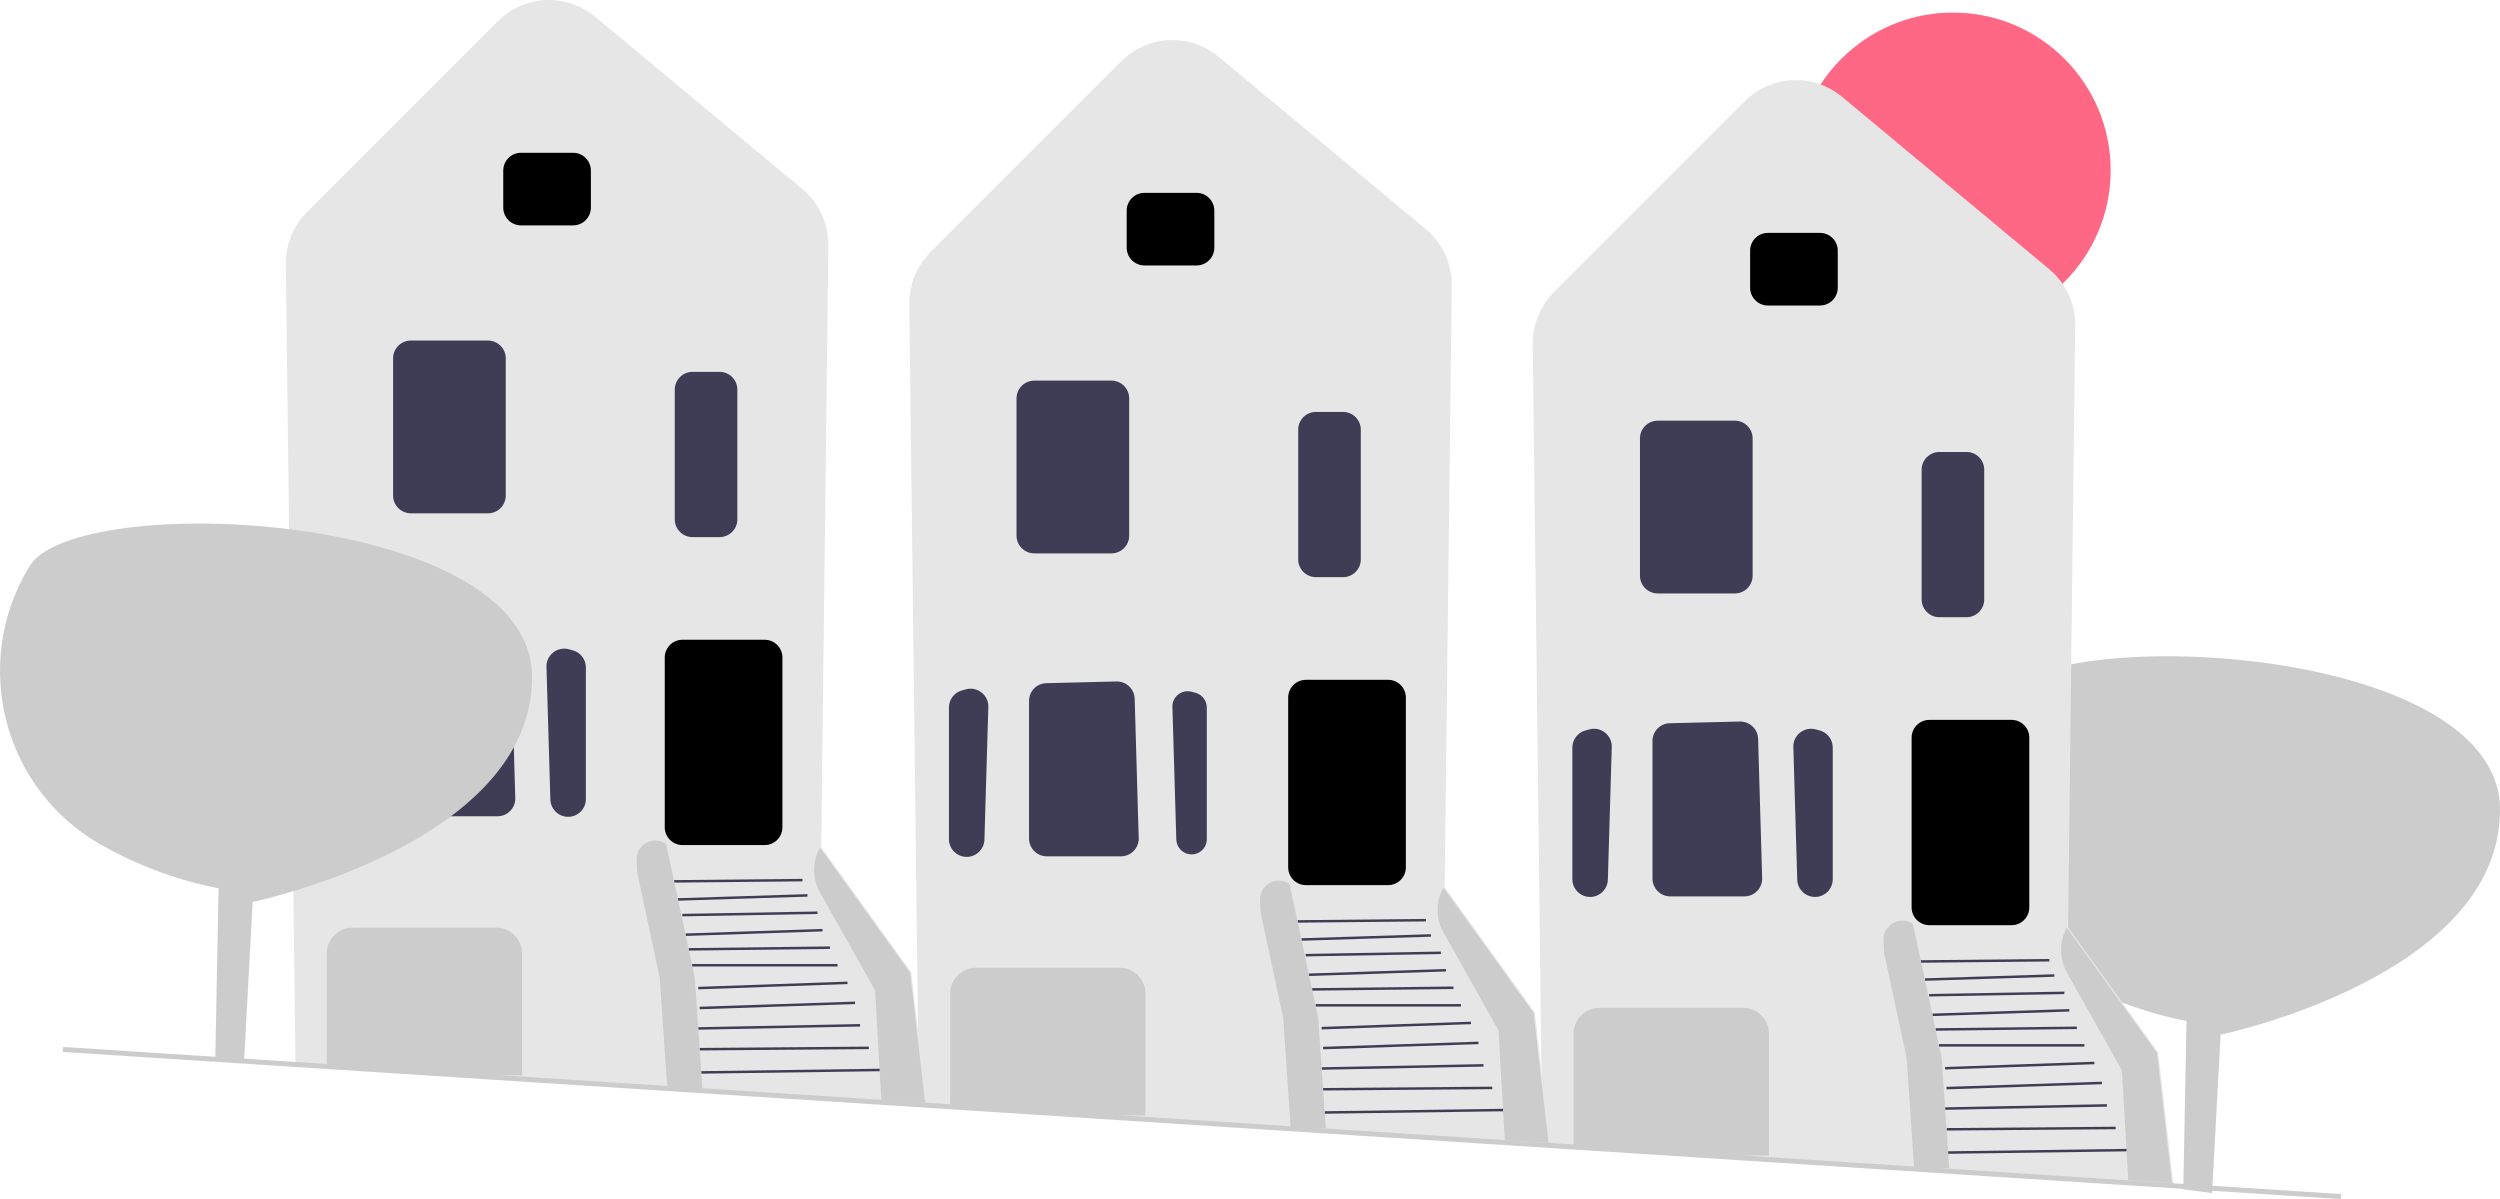 <svg xmlns="http://www.w3.org/2000/svg" width="998.5" height="479.016" viewBox="0 0 998.5 479.016" xmlns:xlink="http://www.w3.org/1999/xlink"><path d="M883.503,476.518l3.402-63.283s111.595-23.136,111.595-89.82-182.363-74.85-200.735-44.23c-.184,.306-.366,.612-.548,.918-22.693,38.27-9.881,87.955,28.734,110.056,13.204,7.557,28.948,14.024,47.344,17.632l-1.296,67.226" fill="#ccc"/><circle cx="780" cy="68.018" r="63" fill="#ff6884"/><path d="M687.058,461.517l-71.053-4.529-3.832-319.501c-.093-7.755,2.999-15.349,8.483-20.833l76.121-76.121c10.656-10.655,27.427-11.425,39.013-1.787l82.607,68.718c6.739,5.606,10.545,13.849,10.442,22.614l-2.838,240.281,35.904,49.866,.076,.105,6.083,52.724-181.007-11.538Z" fill="#e6e6e6"/><path d="M699,114.926v-14.815c0-3.911,3.182-7.092,7.092-7.092h20.816c3.911,0,7.092,3.182,7.092,7.092v14.815c0,3.911-3.181,7.092-7.092,7.092h-20.816c-3.911,0-7.092-3.182-7.092-7.092Z" fill="#000000"/><path d="M655,229.926v-54.815c0-3.911,3.182-7.092,7.092-7.092h30.816c3.911,0,7.092,3.182,7.092,7.092v54.815c0,3.911-3.181,7.092-7.092,7.092h-30.816c-3.911,0-7.092-3.182-7.092-7.092Z" fill="#3f3d56"/><path d="M724.657,358.237c-3.725-.132-6.728-3.154-6.838-6.88l-1.558-52.981c-.066-2.262,.913-4.363,2.686-5.769,1.773-1.404,4.044-1.873,6.231-1.293l1.558,.416c3.1,.827,5.265,3.645,5.265,6.853v52.566c0,1.941-.77,3.754-2.167,5.103-1.335,1.289-3.073,1.989-4.918,1.989-.086,0-.172-.001-.258-.004Z" fill="#3f3d56"/><path d="M630.166,356.252c-1.397-1.349-2.167-3.161-2.167-5.103v-52.566c0-3.208,2.165-6.025,5.265-6.853l1.558-.416c2.188-.58,4.458-.111,6.23,1.293,1.773,1.404,2.752,3.507,2.687,5.769l-1.559,52.981c-.11,3.726-3.113,6.748-6.838,6.88-.086,.003-.172,.004-.258,.004-1.845,0-3.583-.701-4.918-1.989Z" fill="#3f3d56"/><path d="M660,350.926v-54.975c0-3.881,3.04-6.995,6.919-7.091l28.008-.683c3.882-.054,7.149,2.993,7.263,6.885l1.613,55.657c.056,1.933-.655,3.761-2.003,5.147-1.347,1.387-3.153,2.15-5.086,2.15h-29.622c-3.911,0-7.092-3.182-7.092-7.092Z" fill="#3f3d56"/><path d="M825.548,388.492l21.952,39.027,2.52,43.89,17.48,1.11-6-52-36-50h0c-3.107,5.593-3.089,12.397,.048,17.973Z" fill="#ccc"/><rect x="778.073" y="459.333" width="71.255" height="1" transform="translate(-6.21 11.167) rotate(-.783)" fill="#3f3d56"/><rect x="777.444" y="450.285" width="67.557" height="1" transform="translate(-3.497 6.351) rotate(-.448)" fill="#3f3d56"/><rect x="776.874" y="441.633" width="64.632" height="1" transform="translate(-8.479 15.886) rotate(-1.119)" fill="#3f3d56"/><rect x="777.428" y="433.063" width="62.09" height="1.001" transform="translate(-13.942 27.068) rotate(-1.902)" fill="#3f3d56"/><rect x="776.86" y="425.095" width="59.659" height="1.001" transform="translate(-14.455 28.605) rotate(-2.013)" fill="#3f3d56"/><rect x="774.429" y="417.019" width="58.071" height="1" fill="#3f3d56"/><rect x="773.062" y="410.332" width="56.44" height="1" transform="translate(-4.759 9.418) rotate(-.671)" fill="#3f3d56"/><rect x="771.799" y="403.915" width="54.716" height="1.001" transform="translate(-12.98 26.743) rotate(-1.902)" fill="#3f3d56"/><rect x="770.495" y="396.518" width="54.009" height="1" transform="translate(-6.855 14.078) rotate(-1.007)" fill="#3f3d56"/><rect x="768.781" y="389.926" width="51.731" height="1" transform="translate(-11.807 25.011) rotate(-1.79)" fill="#3f3d56"/><rect x="767.249" y="383.269" width="51.252" height="1" transform="translate(-3.71 7.761) rotate(-.56)" fill="#3f3d56"/><path d="M763.5,362.426v-67.815c0-3.911,3.182-7.093,7.092-7.093h32.816c3.911,0,7.092,3.182,7.092,7.093v67.815c0,3.91-3.181,7.092-7.092,7.092h-32.816c-3.911,0-7.092-3.182-7.092-7.092Z" fill="#000000"/><path d="M687.058,461.517l-58.09-3.7-.468-.03v-44.957c0-5.686,4.625-10.312,10.311-10.312h57.378c5.686,0,10.311,4.626,10.311,10.312v48.688h-.5l-18.941-.001Z" fill="#ccc"/><path d="M767.5,239.426v-51.816c0-3.911,3.182-7.092,7.092-7.092h10.816c3.911,0,7.092,3.182,7.092,7.092v51.816c0,3.91-3.181,7.092-7.092,7.092h-10.816c-3.911,0-7.092-3.182-7.092-7.092Z" fill="#3f3d56"/><path d="M778.5,466.518l-3-44-9-42-2.5-11.5h-0c-5.137-3.493-12.055,.393-11.745,6.597l.245,4.903,9,42,3,44" fill="#ccc"/><path d="M438.057,445.517l-71.052-4.529-3.832-319.501c-.093-7.755,2.999-15.349,8.483-20.833L447.778,24.533c10.655-10.656,27.427-11.424,39.013-1.787l82.607,68.718c6.739,5.606,10.545,13.849,10.442,22.614l-2.838,240.281,35.904,49.866,.076,.105,6.083,52.724-181.008-11.538Z" fill="#e6e6e6"/><path d="M450,98.926v-14.815c0-3.911,3.182-7.092,7.093-7.092h20.815c3.911,0,7.092,3.182,7.092,7.092v14.815c0,3.911-3.181,7.092-7.092,7.092h-20.815c-3.911,0-7.093-3.182-7.093-7.092Z" fill="#000000"/><path d="M406,213.926v-54.815c0-3.911,3.182-7.092,7.093-7.092h30.815c3.91,0,7.092,3.182,7.092,7.092v54.815c0,3.911-3.182,7.092-7.092,7.092h-30.815c-3.911,0-7.093-3.182-7.093-7.092Z" fill="#3f3d56"/><path d="M470.567,277.391c-1.523,1.206-2.364,3.013-2.307,4.955l1.558,52.981c.095,3.2,2.675,5.796,5.874,5.909,1.682,.067,3.247-.547,4.446-1.705,1.2-1.158,1.861-2.715,1.861-4.383v-52.566c0-2.756-1.859-5.176-4.522-5.886l-1.559-.416c-.527-.141-1.061-.21-1.589-.21-1.352,0-2.667,.453-3.763,1.32Z" fill="#3f3d56"/><path d="M381.166,340.252c-1.396-1.349-2.166-3.161-2.166-5.103v-52.566c0-3.208,2.165-6.025,5.265-6.853l1.559-.416c2.184-.58,4.457-.111,6.23,1.293,1.774,1.405,2.753,3.508,2.687,5.769l-1.559,52.981c-.109,3.726-3.112,6.748-6.838,6.88-.086,.003-.173,.004-.259,.004-1.845,0-3.583-.701-4.919-1.989Z" fill="#3f3d56"/><path d="M411,334.926v-54.975c0-3.881,3.039-6.995,6.92-7.091l28.008-.683c.06-.001,.117-.002,.176-.002,3.813,0,6.976,3.054,7.087,6.887l1.613,55.657c.056,1.933-.655,3.761-2.003,5.147-1.347,1.387-3.153,2.15-5.087,2.15h-29.621c-3.911,0-7.093-3.182-7.093-7.092Z" fill="#3f3d56"/><path d="M576.548,372.492l21.952,39.027,2.52,43.89,17.48,1.11-6-52-36-50h0c-3.107,5.593-3.089,12.397,.048,17.973Z" fill="#ccc"/><rect x="529.073" y="443.333" width="71.255" height="1" transform="translate(-6.015 7.761) rotate(-.783)" fill="#3f3d56"/><rect x="528.444" y="434.285" width="67.557" height="1" transform="translate(-3.379 4.405) rotate(-.448)" fill="#3f3d56"/><rect x="527.874" y="425.633" width="64.632" height="1" transform="translate(-8.215 11.02) rotate(-1.119)" fill="#3f3d56"/><rect x="528.428" y="417.063" width="62.09" height="1.001" transform="translate(-13.549 18.796) rotate(-1.902)" fill="#3f3d56"/><rect x="527.86" y="409.095" width="59.659" height="1.001" transform="translate(-14.047 19.847) rotate(-2.013)" fill="#3f3d56"/><rect x="525.429" y="401.019" width="58.071" height="1" fill="#3f3d56"/><rect x="524.062" y="394.332" width="56.44" height="1" transform="translate(-4.589 6.499) rotate(-.671)" fill="#3f3d56"/><rect x="522.799" y="387.915" width="54.716" height="1.001" transform="translate(-12.586 18.471) rotate(-1.902)" fill="#3f3d56"/><rect x="521.495" y="380.518" width="54.009" height="1" transform="translate(-6.612 9.699) rotate(-1.007)" fill="#3f3d56"/><rect x="519.781" y="373.926" width="51.731" height="1" transform="translate(-11.429 17.226) rotate(-1.79)" fill="#3f3d56"/><rect x="518.249" y="367.269" width="51.252" height="1" transform="translate(-3.565 5.329) rotate(-.56)" fill="#3f3d56"/><path d="M514.5,346.426v-67.815c0-3.911,3.182-7.093,7.092-7.093h32.816c3.911,0,7.092,3.182,7.092,7.093v67.815c0,3.91-3.181,7.092-7.092,7.092h-32.816c-3.911,0-7.092-3.182-7.092-7.092Z" fill="#000000"/><path d="M438.057,445.517l-58.09-3.7-.468-.03v-44.957c0-5.686,4.626-10.312,10.312-10.312h57.378c5.686,0,10.311,4.626,10.311,10.312v48.688h-.5l-18.942-.001Z" fill="#ccc"/><path d="M518.5,223.426v-51.815c0-3.911,3.182-7.092,7.092-7.092h10.816c3.911,0,7.092,3.182,7.092,7.092v51.815c0,3.911-3.181,7.092-7.092,7.092h-10.816c-3.911,0-7.092-3.182-7.092-7.092Z" fill="#3f3d56"/><path d="M529.5,450.518l-3-44-9-42-2.5-11.5h-0c-5.137-3.493-12.055,.393-11.745,6.597l.245,4.903,9,42,3,44" fill="#ccc"/><path d="M189.057,429.517l-71.052-4.529-3.832-319.501c-.093-7.755,2.999-15.349,8.483-20.833L198.778,8.533c10.655-10.656,27.428-11.424,39.012-1.787l82.608,68.718c6.739,5.606,10.545,13.849,10.441,22.614l-2.838,240.281,35.904,49.866,.075,.105,6.084,52.724-181.008-11.538Z" fill="#e6e6e6"/><path d="M201,82.926v-14.815c0-3.911,3.182-7.092,7.093-7.092h20.815c3.91,0,7.092,3.182,7.092,7.092v14.815c0,3.911-3.182,7.092-7.092,7.092h-20.815c-3.911,0-7.093-3.182-7.093-7.092Z" fill="#000000"/><path d="M157,197.926v-54.815c0-3.911,3.182-7.092,7.093-7.092h30.815c3.91,0,7.092,3.182,7.092,7.092v54.815c0,3.911-3.182,7.092-7.092,7.092h-30.815c-3.911,0-7.093-3.182-7.093-7.092Z" fill="#3f3d56"/><path d="M226.657,326.237c-3.725-.132-6.729-3.154-6.839-6.88l-1.558-52.981c-.066-2.262,.912-4.364,2.686-5.769s4.044-1.874,6.23-1.293l1.559,.416c3.1,.827,5.265,3.645,5.265,6.853v52.566c0,1.941-.77,3.754-2.166,5.103-1.336,1.289-3.073,1.989-4.918,1.989-.086,0-.173-.001-.259-.004Z" fill="#3f3d56"/><path d="M135.394,260.213l1.558-.416c4.263-1.137,8.418,2.153,8.288,6.563l-1.558,52.982c-.102,3.474-2.883,6.271-6.356,6.394h-0c-3.73,.132-6.826-2.856-6.826-6.588v-52.566c0-2.987,2.008-5.6,4.894-6.37Z" fill="#3f3d56"/><path d="M162,318.926v-54.975c0-3.881,3.039-6.995,6.92-7.091l28.008-.683c3.902-.062,7.149,2.993,7.263,6.885l1.613,55.657c.056,1.933-.655,3.761-2.003,5.147-1.347,1.387-3.153,2.15-5.087,2.15h-29.621c-3.911,0-7.093-3.182-7.093-7.092Z" fill="#3f3d56"/><path d="M327.548,356.492l21.952,39.027,2.52,43.89,17.48,1.11-6-52-36-50h0c-3.107,5.593-3.089,12.397,.048,17.973Z" fill="#ccc"/><rect x="280.073" y="427.333" width="71.255" height="1" transform="translate(-5.819 4.356) rotate(-.783)" fill="#3f3d56"/><rect x="279.444" y="418.285" width="67.557" height="1" transform="translate(-3.262 2.46) rotate(-.448)" fill="#3f3d56"/><rect x="278.874" y="409.633" width="64.632" height="1" transform="translate(-7.95 6.155) rotate(-1.119)" fill="#3f3d56"/><rect x="279.428" y="401.063" width="62.09" height="1.001" transform="translate(-13.155 10.524) rotate(-1.902)" fill="#3f3d56"/><rect x="278.86" y="393.095" width="59.659" height="1.001" transform="translate(-13.638 11.089) rotate(-2.013)" fill="#3f3d56"/><rect x="276.429" y="385.019" width="58.071" height="1" fill="#3f3d56"/><rect x="275.062" y="378.332" width="56.44" height="1" transform="translate(-4.418 3.58) rotate(-.671)" fill="#3f3d56"/><rect x="273.799" y="371.915" width="54.716" height="1.001" transform="translate(-12.193 10.199) rotate(-1.902)" fill="#3f3d56"/><rect x="272.495" y="364.518" width="54.009" height="1" transform="translate(-6.369 5.32) rotate(-1.007)" fill="#3f3d56"/><rect x="270.781" y="357.926" width="51.731" height="1" transform="translate(-11.051 9.441) rotate(-1.79)" fill="#3f3d56"/><rect x="269.249" y="351.269" width="51.252" height="1" transform="translate(-3.421 2.896) rotate(-.56)" fill="#3f3d56"/><path d="M265.5,330.426v-67.815c0-3.911,3.182-7.093,7.093-7.093h32.815c3.91,0,7.092,3.182,7.092,7.093v67.815c0,3.91-3.182,7.092-7.092,7.092h-32.815c-3.911,0-7.093-3.182-7.093-7.092Z" fill="#000000"/><path d="M189.057,429.517l-58.09-3.7-.468-.03v-44.957c0-5.686,4.626-10.312,10.312-10.312h57.378c5.686,0,10.311,4.626,10.311,10.312v48.688h-.5l-18.942-.001Z" fill="#ccc"/><path d="M269.5,207.426v-51.815c0-3.911,3.182-7.092,7.093-7.092h10.815c3.91,0,7.092,3.182,7.092,7.092v51.815c0,3.911-3.182,7.092-7.092,7.092h-10.815c-3.911,0-7.093-3.182-7.093-7.092Z" fill="#3f3d56"/><path d="M280.5,434.518l-3-44-9-42-2.5-11.5h-0c-5.137-3.493-12.055,.393-11.745,6.597l.245,4.903,9,42,3,44" fill="#ccc"/><path d="M97.503,423.518l3.402-63.283s111.595-23.136,111.595-89.82S30.137,195.565,11.765,226.186c-.184,.306-.366,.612-.548,.918-22.693,38.27-9.881,87.955,28.734,110.056,13.204,7.557,28.948,14.024,47.344,17.632l-1.296,67.226" fill="#ccc"/><rect x="479.067" y="-7.353" width="2" height="911.775" transform="translate(1.527 898.698) rotate(-86.305)" fill="#ccc"/></svg>